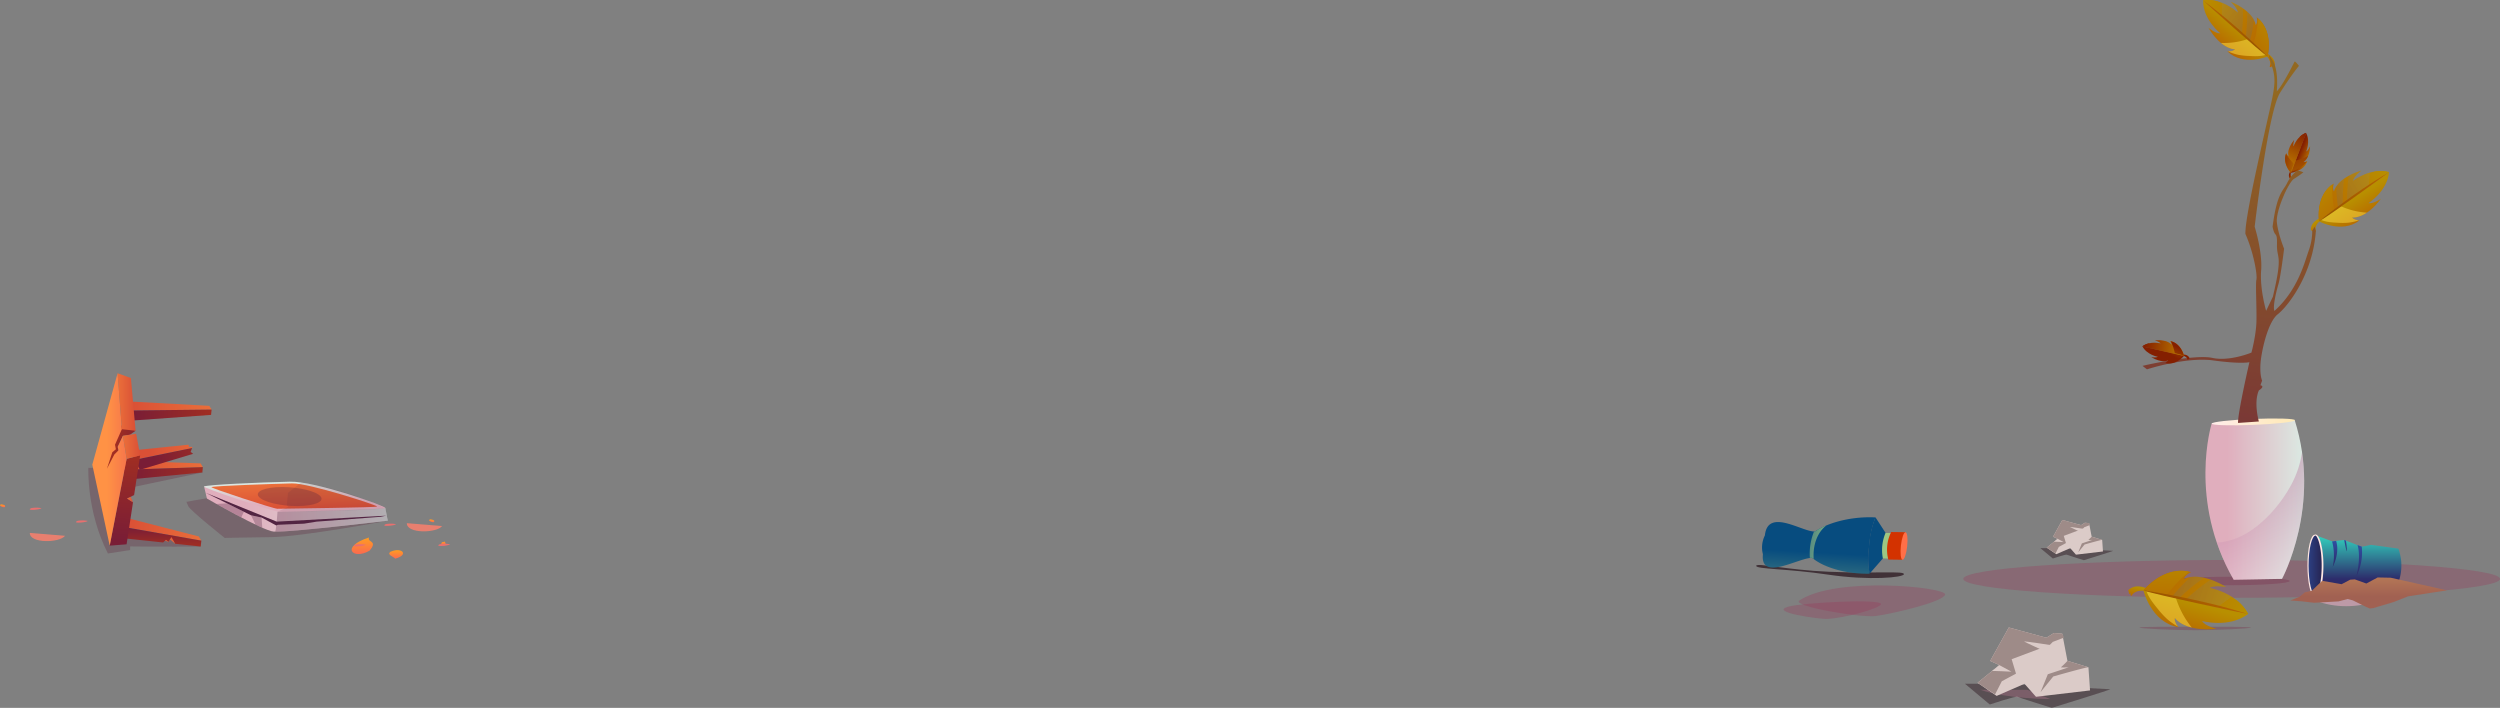 <svg xmlns="http://www.w3.org/2000/svg" xmlns:xlink="http://www.w3.org/1999/xlink" viewBox="0 0 1601.84 453.56"><rect x="0" y="0" width="1601.84" height="453.56" fill="#808080" stroke="none"/><defs><style>.cls-1,.cls-10,.cls-11,.cls-16,.cls-2,.cls-9{isolation:isolate;}.cls-2{fill:#60253d;}.cls-101,.cls-102,.cls-11,.cls-12,.cls-13,.cls-14,.cls-18,.cls-19,.cls-2,.cls-20,.cls-21,.cls-22,.cls-23,.cls-24,.cls-25,.cls-26,.cls-27,.cls-28,.cls-29,.cls-3,.cls-30,.cls-31,.cls-32,.cls-33,.cls-34,.cls-35,.cls-36,.cls-37,.cls-38,.cls-39,.cls-4,.cls-40,.cls-41,.cls-42,.cls-43,.cls-45,.cls-46,.cls-47,.cls-48,.cls-49,.cls-5,.cls-50,.cls-51,.cls-52,.cls-53,.cls-55,.cls-56,.cls-57,.cls-58,.cls-59,.cls-6,.cls-60,.cls-61,.cls-62,.cls-63,.cls-66,.cls-67,.cls-68,.cls-69,.cls-7,.cls-70,.cls-71,.cls-72,.cls-73,.cls-74,.cls-75,.cls-76,.cls-77,.cls-79,.cls-8,.cls-80,.cls-81,.cls-82,.cls-83,.cls-84,.cls-85,.cls-86,.cls-87,.cls-88,.cls-89,.cls-90,.cls-91,.cls-92,.cls-93,.cls-94,.cls-95{fill-rule:evenodd;}.cls-10,.cls-11,.cls-16,.cls-2,.cls-9{opacity:0.3;}.cls-3{fill:url(#Áåçûìÿííûé_ãðàäèåíò_290);}.cls-4,.cls-7,.cls-8{fill:#522442;}.cls-20,.cls-23,.cls-29,.cls-32,.cls-38,.cls-4,.cls-41,.cls-47,.cls-50,.cls-54,.cls-57,.cls-60{opacity:0.3;}.cls-20,.cls-23,.cls-29,.cls-32,.cls-38,.cls-4,.cls-41,.cls-47,.cls-50,.cls-54,.cls-57,.cls-60,.cls-7,.cls-8{mix-blend-mode:multiply;}.cls-5{fill:url(#Áåçûìÿííûé_ãðàäèåíò_290-2);}.cls-6{fill:url(#Áåçûìÿííûé_ãðàäèåíò_2);}.cls-8{opacity:0.12;}.cls-11,.cls-9{fill:#993459;}.cls-10{fill:#7a2246;}.cls-12{fill:#bd9aa7;}.cls-13{fill:#3147a1;}.cls-14{fill:#ffcf9d;}.cls-15{fill:url(#linear-gradient);}.cls-16{fill:url(#linear-gradient-2);}.cls-17{fill:url(#linear-gradient-3);}.cls-18{fill:url(#linear-gradient-4);}.cls-19{fill:url(#linear-gradient-5);}.cls-20{fill:url(#linear-gradient-6);}.cls-21{fill:url(#linear-gradient-7);}.cls-22{fill:url(#linear-gradient-8);}.cls-23{fill:url(#linear-gradient-9);}.cls-24{fill:url(#linear-gradient-10);}.cls-25{fill:#ffe148;}.cls-25,.cls-34,.cls-52{opacity:0.5;mix-blend-mode:soft-light;}.cls-26{fill:url(#linear-gradient-11);}.cls-27{fill:url(#linear-gradient-12);}.cls-28{fill:url(#linear-gradient-13);}.cls-29{fill:url(#linear-gradient-14);}.cls-30{fill:url(#linear-gradient-15);}.cls-31{fill:url(#linear-gradient-16);}.cls-32{fill:url(#linear-gradient-17);}.cls-33{fill:url(#linear-gradient-18);}.cls-34{fill:url(#linear-gradient-19);}.cls-35{fill:url(#linear-gradient-20);}.cls-36{fill:url(#linear-gradient-21);}.cls-37{fill:url(#linear-gradient-22);}.cls-38{fill:url(#linear-gradient-23);}.cls-39{fill:url(#linear-gradient-24);}.cls-40{fill:url(#linear-gradient-25);}.cls-41{fill:url(#linear-gradient-26);}.cls-42{fill:url(#linear-gradient-27);}.cls-43{fill:url(#linear-gradient-28);}.cls-44{fill:url(#linear-gradient-29);}.cls-45{fill:url(#linear-gradient-30);}.cls-46{fill:url(#linear-gradient-31);}.cls-47{fill:url(#linear-gradient-32);}.cls-48{fill:url(#linear-gradient-33);}.cls-49{fill:url(#linear-gradient-34);}.cls-50{fill:url(#linear-gradient-35);}.cls-51{fill:url(#linear-gradient-36);}.cls-52{fill:url(#linear-gradient-37);}.cls-53{fill:url(#linear-gradient-38);}.cls-54{fill:#772442;}.cls-55{fill:url(#linear-gradient-39);}.cls-56{fill:url(#linear-gradient-40);}.cls-57{fill:url(#linear-gradient-41);}.cls-58{fill:url(#linear-gradient-42);}.cls-59{fill:url(#linear-gradient-43);}.cls-60{fill:url(#linear-gradient-44);}.cls-61{fill:url(#linear-gradient-45);}.cls-62{fill:url(#linear-gradient-46);}.cls-63{fill:url(#linear-gradient-47);}.cls-64,.cls-66{fill:#ffe8e3;}.cls-65{fill:url(#linear-gradient-48);}.cls-67,.cls-68,.cls-69{mix-blend-mode:screen;}.cls-67{fill:url(#linear-gradient-49);}.cls-68{fill:url(#linear-gradient-50);}.cls-69{fill:url(#linear-gradient-51);}.cls-70{fill:url(#linear-gradient-52);}.cls-71,.cls-74{fill:#261019;}.cls-71{opacity:0.43;}.cls-72{fill:#dbcbc8;}.cls-73{fill:#9e8b88;}.cls-74{opacity:0.7;}.cls-75{fill:url(#linear-gradient-53);}.cls-76{fill:url(#linear-gradient-54);}.cls-77{fill:#d33200;}.cls-78{fill:#ff6f48;}.cls-79{fill:url(#linear-gradient-55);}.cls-80{fill:url(#linear-gradient-56);}.cls-81{fill:url(#Áåçûìÿííûé_ãðàäèåíò_634);}.cls-82{fill:url(#Áåçûìÿííûé_ãðàäèåíò_111);}.cls-83{fill:url(#Áåçûìÿííûé_ãðàäèåíò_634-2);}.cls-84{fill:url(#Áåçûìÿííûé_ãðàäèåíò_111-2);}.cls-85{fill:url(#Áåçûìÿííûé_ãðàäèåíò_634-3);}.cls-86{fill:url(#Áåçûìÿííûé_ãðàäèåíò_111-3);}.cls-87{fill:url(#Áåçûìÿííûé_ãðàäèåíò_634-4);}.cls-88{fill:url(#Áåçûìÿííûé_ãðàäèåíò_111-4);}.cls-89{fill:url(#Áåçûìÿííûé_ãðàäèåíò_111-5);}.cls-90{fill:url(#Áåçûìÿííûé_ãðàäèåíò_634-5);}.cls-91{fill:url(#Áåçûìÿííûé_ãðàäèåíò_634-6);}.cls-92{fill:url(#Áåçûìÿííûé_ãðàäèåíò_111-6);}.cls-93{fill:url(#Áåçûìÿííûé_ãðàäèåíò_126);}.cls-94{fill:url(#Áåçûìÿííûé_ãðàäèåíò_111-7);}.cls-95{fill:url(#Áåçûìÿííûé_ãðàäèåíò_111-8);}.cls-96{fill:url(#Áåçûìÿííûé_ãðàäèåíò_102);}.cls-97{fill:url(#Áåçûìÿííûé_ãðàäèåíò_102-2);}.cls-98{fill:url(#Áåçûìÿííûé_ãðàäèåíò_102-3);}.cls-99{fill:url(#Áåçûìÿííûé_ãðàäèåíò_102-4);}.cls-100{fill:url(#Áåçûìÿííûé_ãðàäèåíò_102-5);}.cls-101{fill:#e87f6f;}.cls-102{fill:#e8706f;}</style><linearGradient id="Áåçûìÿííûé_ãðàäèåíò_290" x1="130.75" y1="326.18" x2="248.48" y2="326.18" gradientUnits="userSpaceOnUse"><stop offset="0.22" stop-color="#e0aebd"/><stop offset="1" stop-color="#dbeae3"/></linearGradient><linearGradient id="Áåçûìÿííûé_ãðàäèåíò_290-2" x1="141.86" y1="246.32" x2="141.86" y2="227.18" gradientTransform="translate(41.11 84.95) rotate(-1.42)" xlink:href="#Áåçûìÿííûé_ãðàäèåíò_290"/><linearGradient id="Áåçûìÿííûé_ãðàäèåíò_2" x1="141.65" y1="244.73" x2="141.65" y2="228.31" gradientTransform="translate(41.11 84.95) rotate(-1.42)" gradientUnits="userSpaceOnUse"><stop offset="0" stop-color="#da5036"/><stop offset="1" stop-color="#ea6f3a"/></linearGradient><linearGradient id="linear-gradient" x1="1413.1" y1="320.32" x2="1476.37" y2="320.32" gradientUnits="userSpaceOnUse"><stop offset="0.22" stop-color="#e0aebd"/><stop offset="1" stop-color="#dbeae3"/></linearGradient><linearGradient id="linear-gradient-2" x1="1440.26" y1="297.7" x2="1471.35" y2="385.85" gradientUnits="userSpaceOnUse"><stop offset="0" stop-color="#a23776"/><stop offset="1" stop-color="#fff"/></linearGradient><linearGradient id="linear-gradient-3" x1="1416.34" y1="267.93" x2="1470.16" y2="267.93" gradientTransform="matrix(0.99, 0, -0.04, 1, 22.04, 2.42)" gradientUnits="userSpaceOnUse"><stop offset="0" stop-color="#ffedee"/><stop offset="1" stop-color="#ffeab8"/></linearGradient><linearGradient id="linear-gradient-4" x1="1415.48" y1="-289.22" x2="1415.26" y2="-295.27" gradientTransform="translate(407.53 1108.17) rotate(-30.12)" gradientUnits="userSpaceOnUse"><stop offset="0" stop-color="#b86600"/><stop offset="1" stop-color="#b88f00"/></linearGradient><linearGradient id="linear-gradient-5" x1="1417.75" y1="-302.79" x2="1472.31" y2="-302.79" xlink:href="#linear-gradient-4"/><linearGradient id="linear-gradient-6" x1="1417.75" y1="-303.42" x2="1472.31" y2="-303.42" gradientTransform="translate(407.53 1108.17) rotate(-30.12)" gradientUnits="userSpaceOnUse"><stop offset="0" stop-color="#685e5e"/><stop offset="1" stop-color="#b59945"/></linearGradient><linearGradient id="linear-gradient-7" x1="1417.75" y1="-301.37" x2="1472.31" y2="-301.37" xlink:href="#linear-gradient-4"/><linearGradient id="linear-gradient-8" x1="1432.28" y1="-284.48" x2="1423.29" y2="-317.63" xlink:href="#linear-gradient-4"/><linearGradient id="linear-gradient-9" x1="1417.75" y1="-303.07" x2="1472.31" y2="-303.07" xlink:href="#linear-gradient-6"/><linearGradient id="linear-gradient-10" x1="1445.62" y1="-279.22" x2="1444.99" y2="-295.99" xlink:href="#linear-gradient-4"/><linearGradient id="linear-gradient-11" x1="1417.67" y1="-297" x2="1472.24" y2="-297" gradientTransform="translate(407.53 1108.17) rotate(-30.12)" gradientUnits="userSpaceOnUse"><stop offset="0" stop-color="#965300"/><stop offset="1" stop-color="#b86500"/></linearGradient><linearGradient id="linear-gradient-12" x1="1470.67" y1="-349.76" x2="1470.56" y2="-352.78" gradientTransform="translate(1142.87 1588.85) rotate(-64.13)" gradientUnits="userSpaceOnUse"><stop offset="0" stop-color="#c28200"/><stop offset="1" stop-color="#841f00"/></linearGradient><linearGradient id="linear-gradient-13" x1="1471.8" y1="-356.54" x2="1499.08" y2="-356.54" xlink:href="#linear-gradient-12"/><linearGradient id="linear-gradient-14" x1="1471.8" y1="-356.86" x2="1499.08" y2="-356.86" xlink:href="#linear-gradient-12"/><linearGradient id="linear-gradient-15" x1="1471.8" y1="-355.83" x2="1499.08" y2="-355.83" xlink:href="#linear-gradient-12"/><linearGradient id="linear-gradient-16" x1="1479.07" y1="-347.39" x2="1474.57" y2="-363.96" xlink:href="#linear-gradient-12"/><linearGradient id="linear-gradient-17" x1="1471.8" y1="-356.68" x2="1499.08" y2="-356.68" xlink:href="#linear-gradient-12"/><linearGradient id="linear-gradient-18" x1="1485.74" y1="-344.76" x2="1485.42" y2="-353.14" xlink:href="#linear-gradient-12"/><linearGradient id="linear-gradient-19" x1="1468.06" y1="104.93" x2="1478.95" y2="104.93" gradientTransform="matrix(1, 0, 0, 1, 0, 0)" xlink:href="#linear-gradient-12"/><linearGradient id="linear-gradient-20" x1="1471.76" y1="-353.65" x2="1499.05" y2="-353.65" xlink:href="#linear-gradient-12"/><linearGradient id="linear-gradient-21" x1="1601.17" y1="-305.5" x2="1600.94" y2="-311.55" gradientTransform="matrix(-0.81, -0.59, -0.59, 0.81, 2567.15, 1230.32)" xlink:href="#linear-gradient-4"/><linearGradient id="linear-gradient-22" x1="1603.43" y1="-319.07" x2="1657.99" y2="-319.07" gradientTransform="matrix(-0.81, -0.59, -0.59, 0.81, 2567.15, 1230.32)" xlink:href="#linear-gradient-4"/><linearGradient id="linear-gradient-23" x1="1603.43" y1="-319.7" x2="1657.99" y2="-319.7" gradientTransform="matrix(-0.81, -0.59, -0.59, 0.81, 2567.15, 1230.32)" xlink:href="#linear-gradient-6"/><linearGradient id="linear-gradient-24" x1="1603.43" y1="-317.65" x2="1657.99" y2="-317.65" gradientTransform="matrix(-0.81, -0.59, -0.59, 0.81, 2567.15, 1230.32)" xlink:href="#linear-gradient-4"/><linearGradient id="linear-gradient-25" x1="1617.96" y1="-300.76" x2="1608.97" y2="-333.91" gradientTransform="matrix(-0.81, -0.59, -0.59, 0.81, 2567.15, 1230.32)" xlink:href="#linear-gradient-4"/><linearGradient id="linear-gradient-26" x1="1603.43" y1="-319.35" x2="1657.99" y2="-319.35" gradientTransform="matrix(-0.81, -0.59, -0.59, 0.81, 2567.15, 1230.32)" xlink:href="#linear-gradient-6"/><linearGradient id="linear-gradient-27" x1="1631.3" y1="-295.5" x2="1630.68" y2="-312.27" gradientTransform="matrix(-0.81, -0.59, -0.59, 0.81, 2567.15, 1230.32)" xlink:href="#linear-gradient-4"/><linearGradient id="linear-gradient-28" x1="1603.36" y1="-313.28" x2="1657.92" y2="-313.28" gradientTransform="matrix(-0.81, -0.59, -0.59, 0.81, 2567.15, 1230.32)" xlink:href="#linear-gradient-11"/><linearGradient id="linear-gradient-29" x1="1417.62" y1="280.2" x2="1445.4" y2="52.34" gradientUnits="userSpaceOnUse"><stop offset="0.01" stop-color="#793636"/><stop offset="0.98" stop-color="#926821"/></linearGradient><linearGradient id="linear-gradient-30" x1="1469.78" y1="-263.13" x2="1469.67" y2="-266.15" gradientTransform="matrix(-0.99, -0.13, -0.13, 0.99, 2821.09, 689.59)" xlink:href="#linear-gradient-12"/><linearGradient id="linear-gradient-31" x1="1470.91" y1="-269.91" x2="1498.19" y2="-269.91" gradientTransform="matrix(-0.99, -0.13, -0.13, 0.99, 2821.09, 689.59)" xlink:href="#linear-gradient-12"/><linearGradient id="linear-gradient-32" x1="1470.91" y1="-270.23" x2="1498.19" y2="-270.23" gradientTransform="matrix(-0.99, -0.13, -0.13, 0.99, 2821.09, 689.59)" xlink:href="#linear-gradient-12"/><linearGradient id="linear-gradient-33" x1="1470.91" y1="-269.21" x2="1498.19" y2="-269.21" gradientTransform="matrix(-0.99, -0.13, -0.13, 0.99, 2821.09, 689.59)" xlink:href="#linear-gradient-12"/><linearGradient id="linear-gradient-34" x1="1478.18" y1="-260.76" x2="1473.68" y2="-277.33" gradientTransform="matrix(-0.99, -0.13, -0.13, 0.99, 2821.09, 689.59)" xlink:href="#linear-gradient-12"/><linearGradient id="linear-gradient-35" x1="1470.91" y1="-270.06" x2="1498.19" y2="-270.06" gradientTransform="matrix(-0.99, -0.13, -0.13, 0.99, 2821.09, 689.59)" xlink:href="#linear-gradient-12"/><linearGradient id="linear-gradient-36" x1="1484.85" y1="-258.13" x2="1484.54" y2="-266.51" gradientTransform="matrix(-0.99, -0.13, -0.13, 0.99, 2821.09, 689.59)" xlink:href="#linear-gradient-12"/><linearGradient id="linear-gradient-37" x1="1545.62" y1="143.52" x2="1556.51" y2="143.52" gradientTransform="matrix(-0.55, 0.83, 0.83, 0.55, 2130.52, -1141.72)" xlink:href="#linear-gradient-12"/><linearGradient id="linear-gradient-38" x1="1470.88" y1="-267.02" x2="1498.16" y2="-267.02" gradientTransform="matrix(-0.99, -0.13, -0.13, 0.99, 2821.09, 689.59)" xlink:href="#linear-gradient-12"/><linearGradient id="linear-gradient-39" x1="1302.84" y1="-49.51" x2="1302.56" y2="-57.11" gradientTransform="translate(112.44 34.87) rotate(17.7)" xlink:href="#linear-gradient-4"/><linearGradient id="linear-gradient-40" x1="1305.68" y1="-66.56" x2="1374.21" y2="-66.56" gradientTransform="translate(112.44 34.87) rotate(17.7)" xlink:href="#linear-gradient-4"/><linearGradient id="linear-gradient-41" x1="1305.68" y1="-67.35" x2="1374.21" y2="-67.35" gradientTransform="translate(112.44 34.87) rotate(17.7)" xlink:href="#linear-gradient-6"/><linearGradient id="linear-gradient-42" x1="1305.68" y1="-64.78" x2="1374.21" y2="-64.78" gradientTransform="translate(112.44 34.87) rotate(17.7)" xlink:href="#linear-gradient-4"/><linearGradient id="linear-gradient-43" x1="1323.93" y1="-43.57" x2="1312.64" y2="-85.19" gradientTransform="translate(112.44 34.87) rotate(17.7)" xlink:href="#linear-gradient-4"/><linearGradient id="linear-gradient-44" x1="1305.68" y1="-66.91" x2="1374.21" y2="-66.91" gradientTransform="translate(112.44 34.87) rotate(17.7)" xlink:href="#linear-gradient-6"/><linearGradient id="linear-gradient-45" x1="1340.68" y1="-36.95" x2="1339.9" y2="-58.01" gradientTransform="translate(112.44 34.87) rotate(17.7)" xlink:href="#linear-gradient-4"/><linearGradient id="linear-gradient-46" x1="1305.59" y1="-59.28" x2="1374.12" y2="-59.28" gradientTransform="translate(112.44 34.87) rotate(17.7)" xlink:href="#linear-gradient-11"/><linearGradient id="linear-gradient-47" x1="-548.08" y1="-9835.14" x2="-574.39" y2="-9835.14" gradientTransform="translate(11346.49 -203.37) rotate(-90)" gradientUnits="userSpaceOnUse"><stop offset="0" stop-color="#32c8b9"/><stop offset="1" stop-color="#2d2c6b"/></linearGradient><linearGradient id="linear-gradient-48" x1="1469.12" y1="362.39" x2="1488.35" y2="362.39" gradientUnits="userSpaceOnUse"><stop offset="0" stop-color="#325eb9"/><stop offset="1" stop-color="#26224f"/></linearGradient><linearGradient id="linear-gradient-49" x1="1512.95" y1="341.38" x2="1510.66" y2="367.68" gradientUnits="userSpaceOnUse"><stop offset="0" stop-color="#325eb9"/><stop offset="1" stop-color="#2d2c6b"/></linearGradient><linearGradient id="linear-gradient-50" x1="1496.8" y1="339.7" x2="1494.85" y2="362" xlink:href="#linear-gradient-49"/><linearGradient id="linear-gradient-51" x1="1503.32" y1="343.15" x2="1502.49" y2="352.69" xlink:href="#linear-gradient-49"/><linearGradient id="linear-gradient-52" x1="1517.64" y1="403.43" x2="1517.64" y2="323.75" gradientUnits="userSpaceOnUse"><stop offset="0.27" stop-color="#a16152"/><stop offset="1" stop-color="#ffca63"/></linearGradient><linearGradient id="linear-gradient-53" x1="3234.65" y1="-9221.67" x2="3234.65" y2="-9277.29" gradientTransform="matrix(1, 0.06, 0.06, -1, -1537.46, -9063.03)" gradientUnits="userSpaceOnUse"><stop offset="0" stop-color="#074c7f"/><stop offset="1" stop-color="#9dc682"/></linearGradient><linearGradient id="linear-gradient-54" x1="3276.68" y1="-9252.67" x2="3276.68" y2="-9222.28" xlink:href="#linear-gradient-53"/><linearGradient id="linear-gradient-55" x1="3277.43" y1="-9241.1" x2="3257.04" y2="-9241.1" xlink:href="#linear-gradient-53"/><linearGradient id="linear-gradient-56" x1="3228.9" y1="-9240.35" x2="3265.06" y2="-9243.44" xlink:href="#linear-gradient-53"/><linearGradient id="Áåçûìÿííûé_ãðàäèåíò_634" x1="73.66" y1="286.93" x2="96.51" y2="286.93" gradientUnits="userSpaceOnUse"><stop offset="0.02" stop-color="#a12e22"/><stop offset="0.99" stop-color="#791d36"/></linearGradient><linearGradient id="Áåçûìÿííûé_ãðàäèåíò_111" x1="464.74" y1="-0.01" x2="464.74" y2="-53.49" gradientTransform="matrix(-0.1, 0.99, 0.99, 0.1, 183.74, -197.91)" gradientUnits="userSpaceOnUse"><stop offset="0" stop-color="#ea6f3a"/><stop offset="1" stop-color="#da5036"/></linearGradient><linearGradient id="Áåçûìÿííûé_ãðàäèåíò_634-2" x1="468.98" y1="-0.01" x2="468.98" y2="-51.86" gradientTransform="matrix(-0.1, 0.99, 0.99, 0.1, 183.74, -197.91)" xlink:href="#Áåçûìÿííûé_ãðàäèåíò_634"/><linearGradient id="Áåçûìÿííûé_ãðàäèåíò_111-2" x1="502.45" y1="-1.74" x2="502.45" y2="-53.49" xlink:href="#Áåçûìÿííûé_ãðàäèåíò_111"/><linearGradient id="Áåçûìÿííûé_ãðàäèåíò_634-3" x1="506.7" y1="-1.74" x2="506.7" y2="-51.85" gradientTransform="matrix(-0.1, 0.99, 0.99, 0.1, 183.74, -197.91)" xlink:href="#Áåçûìÿííûé_ãðàäèåíò_634"/><linearGradient id="Áåçûìÿííûé_ãðàäèåíò_111-3" x1="2059.66" y1="-1215.76" x2="2059.66" y2="-1255.38" gradientTransform="matrix(0.18, 0.98, 0.98, -0.18, 954.56, -1957.73)" xlink:href="#Áåçûìÿííûé_ãðàäèåíò_111"/><linearGradient id="Áåçûìÿííûé_ãðàäèåíò_634-4" x1="2065.81" y1="-1215.99" x2="2065.81" y2="-1253.56" gradientTransform="matrix(0.18, 0.98, 0.98, -0.18, 954.56, -1957.73)" xlink:href="#Áåçûìÿííûé_ãðàäèåíò_634"/><linearGradient id="Áåçûìÿííûé_ãðàäèåíò_111-4" x1="108.92" y1="348.42" x2="108.92" y2="342.25" gradientTransform="matrix(1, 0, 0, 1, 0, 0)" xlink:href="#Áåçûìÿííûé_ãðàäèåíò_111"/><linearGradient id="Áåçûìÿííûé_ãðàäèåíò_111-5" x1="542.21" y1="2.17" x2="542.21" y2="-48.05" xlink:href="#Áåçûìÿííûé_ãðàäèåíò_111"/><linearGradient id="Áåçûìÿííûé_ãðàäèåíò_634-5" x1="104.74" y1="350.17" x2="104.74" y2="337.99" xlink:href="#Áåçûìÿííûé_ãðàäèåíò_634"/><linearGradient id="Áåçûìÿííûé_ãðàäèåíò_634-6" x1="496.75" y1="-49.18" x2="556.35" y2="-49.18" gradientTransform="matrix(-0.1, 0.99, 0.99, 0.1, 183.74, -197.91)" xlink:href="#Áåçûìÿííûé_ãðàäèåíò_634"/><linearGradient id="Áåçûìÿííûé_ãðàäèåíò_111-6" x1="81.4" y1="320.06" x2="85.22" y2="320.06" gradientTransform="matrix(1, 0, 0, 1, 0, 0)" xlink:href="#Áåçûìÿííûé_ãðàäèåíò_111"/><linearGradient id="Áåçûìÿííûé_ãðàäèåíò_126" x1="68.42" y1="294.39" x2="90.42" y2="294.39" gradientUnits="userSpaceOnUse"><stop offset="0.01" stop-color="#ff9245"/><stop offset="1" stop-color="#ef614f"/></linearGradient><linearGradient id="Áåçûìÿííûé_ãðàäèåíò_111-7" x1="75.34" y1="257.58" x2="86.87" y2="257.58" gradientTransform="matrix(1, 0, 0, 1, 0, 0)" xlink:href="#Áåçûìÿííûé_ãðàäèåíò_111"/><linearGradient id="Áåçûìÿííûé_ãðàäèåíò_111-8" x1="78.77" y1="285.97" x2="89.81" y2="285.97" gradientTransform="matrix(1, 0, 0, 1, 0, 0)" xlink:href="#Áåçûìÿííûé_ãðàäèåíò_111"/><linearGradient id="Áåçûìÿííûé_ãðàäèåíò_102" x1="232.14" y1="355" x2="232.14" y2="344.37" gradientUnits="userSpaceOnUse"><stop offset="0.01" stop-color="#fb6b4f"/><stop offset="0.98" stop-color="#ff9c21"/></linearGradient><linearGradient id="Áåçûìÿííûé_ãðàäèåíò_102-2" x1="253.82" y1="357.96" x2="253.82" y2="352.49" xlink:href="#Áåçûìÿííûé_ãðàäèåíò_102"/><linearGradient id="Áåçûìÿííûé_ãðàäèåíò_102-3" x1="276.61" y1="334.61" x2="276.61" y2="332.71" xlink:href="#Áåçûìÿííûé_ãðàäèåíò_102"/><linearGradient id="Áåçûìÿííûé_ãðàäèåíò_102-4" x1="1.66" y1="325.01" x2="1.66" y2="323.11" xlink:href="#Áåçûìÿííûé_ãðàäèåíò_102"/><linearGradient id="Áåçûìÿííûé_ãðàäèåíò_102-5" x1="284.13" y1="349.56" x2="284.13" y2="346.95" xlink:href="#Áåçûìÿííûé_ãðàäèåíò_102"/></defs><g class="cls-1"><g id="Layer_2" data-name="Layer 2"><g id="Garbage"><path class="cls-2" d="M248.48,333.63s-54.81,10.28-74.74,10.53-29.75.51-29.75.51-22.13-17.57-23.34-20.34l-1.22-2.77s32.69-6.17,37.67-5.56S248.48,333.63,248.48,333.63Z"/><path class="cls-3" d="M248.48,333.63s-57.06,6.82-70.59,7h-.1c-1,0-1.84,0-2.35,0-7.05-.47-42.85-21.2-42.85-21.2-.49-2-1.84-7.74-1.84-7.74l73.15,12.37,43,1.44C247.38,328.43,248.48,333.63,248.48,333.63Z"/><path class="cls-4" d="M248.48,333.63s-57.06,6.82-70.59,7h-1.51c.81-3,1.44-12.81,1.44-12.81l26.08-3.79,43,1.44C247.38,328.43,248.48,333.63,248.48,333.63Z"/><path class="cls-5" d="M130.75,311.69c-1.68.72,44.92,16.29,48.24,16.22,14-.32,66.9-1.43,67.87-2.4s-44.32-17.3-61.21-16.88C164.71,309.15,133.49,310.52,130.75,311.69Z"/><path class="cls-6" d="M135.51,312.11c-1.06.48,40.07,13.93,42.19,13.88,8.9-.2,63.32-.78,63.94-1.44s-43.8-15.09-54.54-14.82C173.79,310.06,137.25,311.31,135.51,312.11Z"/><polygon class="cls-7" points="131.85 315.77 177.3 334.23 247.5 330.41 243.84 331.14 202.92 334.23 194.8 335.53 177.96 336.26 177.03 336.7 167.62 331.61 160.84 330.18 131.85 315.77 131.85 315.77"/><path class="cls-4" d="M165.79,318.25c2.74,3.38,13.88,6.06,24.84,6s17.49-2.85,14.78-6.19-13.72-6-24.64-6S163.05,314.87,165.79,318.25Z"/><polygon class="cls-4" points="160.84 330.18 163.76 336.17 168.04 338.14 167.62 331.61 160.84 330.18"/><polygon class="cls-4" points="156.27 327.91 154.59 331.55 138.65 322.88 145.43 322.52 156.27 327.91"/><path class="cls-8" d="M177.82,327.85s66.94-.65,69-2.34A201.74,201.74,0,0,0,193,309.18l-8.48,6.59-.79,8.17,1.05.79Z"/><path class="cls-2" d="M69.15,354.63c-13.8-26.93-12.53-54.84-12.53-54.84h70.3l3.06,2.88L84.6,312.23l-3.2,30.89,43.8,4.61,3.41,2.44s-27.3.23-45.21-.07v2.33Z"/><g id="Layer_2-2" data-name="Layer 2"><g id="Leave_Pot_Behnid_the_charachters_rock" data-name="Leave Pot Behnid the charachters rock"><ellipse class="cls-9" cx="1429.9" cy="370.91" rx="171.94" ry="12.12"/><ellipse class="cls-10" cx="1428.42" cy="372.27" rx="38.68" ry="2.73"/><path class="cls-11" d="M1152.89,384.81c-5.19,3.51,39.13,11.24,49.25,9.86s43.26-9,44.18-13.74S1176.37,369,1152.89,384.81Z"/><path class="cls-11" d="M1289.71,420.25c1.06-3.75,13.35,2.31,13.35,2.31S1288.34,425.22,1289.71,420.25Z"/><path class="cls-11" d="M1170.09,396.58c12-.4,35.09-6.94,35.13-9.53,0-3.59-50.36-.92-59.51,1.68C1133,392.38,1166.43,396.7,1170.09,396.58Z"/><path class="cls-12" d="M1483.58,384.75s28.39-3.33,40.13,0C1511.13,389.52,1495.76,389.74,1483.58,384.75Z"/><path class="cls-12" d="M1268.9,442H1299l14.75,5.92S1286.07,447.92,1268.9,442Z"/><path class="cls-13" d="M1208.83,347c-4.12-1.29-2.28,8.13-1.15,8.77C1208.64,355.93,1210.08,350.43,1208.83,347Z"/><path class="cls-14" d="M1512.17,375.17s3.86-1.72,5.71-.79C1517.88,374.38,1514.89,374.92,1512.17,375.17Z"/><path class="cls-15" d="M1417.06,271.51s-15.25,49.08,14.14,99.95l30.94-.56s25.59-47,8.14-101.72Z"/><path class="cls-16" d="M1475,289.91a63.85,63.85,0,0,1-6.5,19.91A89.11,89.11,0,0,1,1454,329.93c-5.65,5.9-12.26,11.18-19.8,14.43a41.29,41.29,0,0,1-13.25,3.26l-.54,0a133.91,133.91,0,0,0,10.83,23.8l30.94-.56S1481.53,335.23,1475,289.91Z"/><ellipse class="cls-17" cx="1443.75" cy="270.43" rx="26.71" ry="1.91" transform="translate(-9.82 59.08) rotate(-2.34)"/><path class="cls-18" d="M1487.49,139.43s-7,2-6.88,8l1.78,1,.28-.76.55.8.66-.38s-1.85-3.63,4.11-7.81Z"/><path class="cls-19" d="M1485.91,141.76s-2.62-16.63,9.43-24.22c-1.12,3.7.14,5,.14,5s1.58-8.35,17.48-13.19c0,0-5,3.68-5.28,6.51,0,0,11.27-8.71,23.06-5.6Z"/><path class="cls-20" d="M1518.45,110.65a35.13,35.13,0,0,0-10.77,5.25c.31-2.83,5.28-6.51,5.28-6.51a42.15,42.15,0,0,0-8,3.3,62.58,62.58,0,0,0-.8,6.81c-.21,3-.31,6.13-.32,9.19v.51l13.73-9.63C1518,116.62,1518.24,113.64,1518.45,110.65Z"/><path class="cls-21" d="M1520.52,117.47l10.22-7.17a22.09,22.09,0,0,0-9.54-.28C1521,112.51,1520.82,115,1520.52,117.47Z"/><path class="cls-22" d="M1494.37,118.19c-10.93,7.86-8.46,23.57-8.46,23.57l9.82-6.89A76.4,76.4,0,0,1,1494.37,118.19Z"/><path class="cls-23" d="M1498.15,133.17l3-2.1c0-.15,0-.29,0-.44a98.75,98.75,0,0,1,.77-15.85l0-.23a19.68,19.68,0,0,0-4.87,4.8A73.43,73.43,0,0,0,1498.15,133.17Z"/><path class="cls-24" d="M1485.85,141.8s14.73,8.12,26-.61c-3.86-.21-4.69-1.86-4.69-1.86s8.39,1.37,18.36-11.93c0,0-5.16,3.42-7.92,2.75,0,0,12-7.63,13.12-19.78Z"/><path class="cls-25" d="M1499.74,132.06l-12.59,8.82c3.23,1.42,7.14,1.66,10.51,1.83a46.56,46.56,0,0,0,7.28-.05,33.15,33.15,0,0,0,6.52-1.5c-3.54-.29-4.32-1.83-4.32-1.83s3.84.62,9.42-3.1A46.12,46.12,0,0,1,1499.74,132.06Z"/><path class="cls-26" d="M1485.85,141.8s22.66-18.67,44.85-31.43C1530.7,110.37,1490,140.05,1485.85,141.8Z"/><path class="cls-27" d="M1467.8,109.31s-2.34,2.75-.62,5.24l1-.08-.1-.39.45.18.17-.35s-1.78-1-.48-4.38Z"/><path class="cls-28" d="M1467.79,110.72s-5.73-6.16-2.86-12.68c.56,1.85,1.46,2,1.46,2s-1.68-3.9,3.56-10.35c0,0-1,2.91-.37,4.17,0,0,2.24-6.76,8-8.77Z"/><path class="cls-29" d="M1472.58,88.72a17.45,17.45,0,0,0-3,5.19c-.66-1.26.37-4.17.37-4.17a21.3,21.3,0,0,0-2.41,3.61,33.73,33.73,0,0,0,1.57,3.05c.77,1.32,1.59,2.63,2.44,3.9l.15.21,3-7.83C1474,91.33,1473.33,90,1472.58,88.72Z"/><path class="cls-30" d="M1475.35,91l2.22-5.83a11.21,11.21,0,0,0-4,2.55C1474.17,88.77,1474.77,89.86,1475.35,91Z"/><path class="cls-31" d="M1464.71,98.58c-2.34,6.32,3.08,12.14,3.08,12.14l2.14-5.6A38.34,38.34,0,0,1,1464.71,98.58Z"/><path class="cls-32" d="M1470.46,103.74l.66-1.71-.14-.18a49.74,49.74,0,0,1-4.11-6.78.54.54,0,0,1,0-.11,9.86,9.86,0,0,0-.68,3.36A37.64,37.64,0,0,0,1470.46,103.74Z"/><path class="cls-33" d="M1467.77,110.75s8.39-.75,10.6-7.52c-1.65,1-2.46.55-2.46.55s3.86-1.79,4.27-10.09c0,0-1.18,2.86-2.51,3.36,0,0,2.85-6.53-.09-11.87Z"/><path class="cls-34" d="M1470.81,102.83l-2.75,7.18a15.26,15.26,0,0,0,4.86-2.18,22.23,22.23,0,0,0,3-2.06,16,16,0,0,0,2.28-2.45c-1.54.87-2.3.46-2.3.46s1.77-.82,3-3.92A23.4,23.4,0,0,1,1470.81,102.83Z"/><path class="cls-35" d="M1467.77,110.75a193.31,193.31,0,0,1,9.81-25.57S1469,108.87,1467.77,110.75Z"/><path class="cls-36" d="M1451.54,33.65s6.72,2.66,6,8.66l-1.88.82-.2-.79-.63.75-.61-.45s2.21-3.42-3.3-8.19Z"/><path class="cls-37" d="M1452.88,36.12s4.31-16.26-6.9-25.06c.74,3.8-.65,5-.65,5s-.72-8.47-16-14.92c0,0,4.57,4.18,4.59,7,0,0-10.32-9.82-22.37-7.93Z"/><path class="cls-38" d="M1423.7,1.85a35.23,35.23,0,0,1,10.18,6.32c0-2.84-4.59-7-4.59-7A42.49,42.49,0,0,1,1437,5.26a65.28,65.28,0,0,1,.1,6.85c-.1,3.06-.32,6.14-.63,9.19,0,.16,0,.33-.05.5l-12.67-11C1423.58,7.83,1423.6,4.84,1423.7,1.85Z"/><path class="cls-39" d="M1420.94,8.42,1411.51.24a22,22,0,0,1,9.53.7C1421,3.43,1420.9,5.93,1420.94,8.42Z"/><path class="cls-40" d="M1446.88,11.82c10.07,8.93,6,24.3,6,24.3l-9.06-7.85A75.89,75.89,0,0,0,1446.88,11.82Z"/><path class="cls-41" d="M1441.59,26.33l-2.77-2.4c0-.14,0-.29.07-.43a98.87,98.87,0,0,0,.87-15.85,1.77,1.77,0,0,1,0-.23,19.72,19.72,0,0,1,4.35,5.27A74,74,0,0,1,1441.59,26.33Z"/><path class="cls-42" d="M1452.94,36.17s-15.49,6.57-25.78-3.27c3.86.19,4.85-1.36,4.85-1.36s-8.48.49-17-13.76c0,0,4.79,3.93,7.6,3.55,0,0-11.18-8.82-11-21Z"/><path class="cls-25" d="M1440.12,25.06l11.62,10.07c-3.36,1.08-7.28.92-10.64.73a45,45,0,0,1-7.24-.79,33.77,33.77,0,0,1-6.33-2.16c3.55.07,4.48-1.37,4.48-1.37s-3.88.22-9-4.05A46.35,46.35,0,0,0,1440.12,25.06Z"/><path class="cls-43" d="M1452.94,36.17S1432.31,15.28,1411.55.31C1411.55.31,1449,34,1452.94,36.17Z"/><path class="cls-44" d="M1434,271l13.34-.94s-3.48-12.06,0-19.92c4.33-2.81,1-3.29,1-3.29l1.07-3s-1.43-2.8-1.07-10.23,4.54-27.22,11.17-32.31c6.63-5.27,22.31-25.53,24.34-53.17l-.68-2.87-1.62,2.46a37.76,37.76,0,0,1-2.25,12.79c-2.44,6.58-6.61,24.94-22,38.71-1.12-2.63,1-11.83,2.54-17.05s3.66-22.79,3.66-22.79-4-9.95-4.64-17.09,7.27-25.34,11-27.71a69.08,69.08,0,0,0,6-4.18s-3.57-1.53-4.14-1a24.11,24.11,0,0,0-6.39,8.08c-2.63,5.24-6.39,6.13-9.2,27.76,1.51,7.88,3,2.06,2.81,11.57s4,5.46-2.63,33.32l-4.31,9s-4.14-13.83-3.2-25.86-4.15-28-4.15-28,8.68-74.61,16.37-86c7.51-11.82,12-17.08,12-17.08s-2.46-3.24-2.8-2.69-7.31,14.9-11.37,19c1-15.22-2-19.19-5.26-23.6,2.28,10.28,5.52,11.78,2.52,27s-17.69,75.15-17.4,87.93c5.37,12.21,7.73,26.37,7.06,29.28s.27,18.38,0,27.24-3.19,19.56-3.19,19.56-14,5.83-25.06,3.39-43,4.58-44.71,5.12l2.82,2.22s24.24-7.89,41.72-5.82c18.79,2.63,23.93,1.22,23.93,1.22S1433.67,265.15,1434,271Z"/><path class="cls-45" d="M1398.25,227.15s3.59-.43,4.71,2.38l-.64.81-.27-.3-.1.47-.38,0s.17-2-3.39-2.82Z"/><path class="cls-46" d="M1399.43,227.92s-2-8.19-9-9.4c1.23,1.49.9,2.35.9,2.35s-2.32-3.56-10.59-2.77c0,0,3,.76,3.68,2,0,0-6.87-1.88-11.73,1.8Z"/><path class="cls-47" d="M1378.46,219.73a17.61,17.61,0,0,1,6,.38c-.68-1.25-3.68-2-3.68-2a20.85,20.85,0,0,1,4.34,0,31.23,31.23,0,0,1,1.67,3c.68,1.37,1.31,2.78,1.9,4.19l.09.24-8.18-1.84C1379.82,222.39,1379.12,221.07,1378.46,219.73Z"/><path class="cls-48" d="M1378.8,223.28l-6.09-1.37a11,11,0,0,1,4.36-1.95C1377.62,221.08,1378.19,222.19,1378.8,223.28Z"/><path class="cls-49" d="M1391,218.63c6.55,1.55,8.4,9.29,8.4,9.29l-5.85-1.32A38.74,38.74,0,0,0,1391,218.63Z"/><path class="cls-50" d="M1392.13,226.28l-1.78-.4-.08-.21a49,49,0,0,0-3.37-7.19.41.41,0,0,1-.05-.09,9.69,9.69,0,0,1,3.16,1.29A35.75,35.75,0,0,1,1392.13,226.28Z"/><path class="cls-51" d="M1399.46,227.92s-5.26,6.57-12.13,4.67c1.75-.83,1.82-1.75,1.82-1.75s-3.62,2.23-10.76-2c0,0,3,.59,4.18-.24,0,0-7-1.24-9.83-6.65Z"/><path class="cls-52" d="M1391.18,226.07l7.51,1.68a15.18,15.18,0,0,1-4.51,2.84,22,22,0,0,1-3.38,1.37,16.83,16.83,0,0,1-3.3.54c1.58-.8,1.65-1.66,1.65-1.66s-1.66,1-5,.36A23.07,23.07,0,0,0,1391.18,226.07Z"/><path class="cls-53" d="M1399.46,227.92a193.36,193.36,0,0,0-26.72-6S1397.22,227.9,1399.46,227.92Z"/><path class="cls-54" d="M1442.24,402.11c0,.62-21.89,1.69-35.65,1.69s-35.8-1.07-35.8-1.69,22-.54,35.8-.54S1442.24,401.5,1442.24,402.11Z"/><path class="cls-55" d="M1376.93,377.76s-7.68-4.83-13.26.33l.57,2.51,1-.38-.29,1.19.91.29s1.82-4.78,10.74-2.75Z"/><path class="cls-56" d="M1373.43,378.24s13.27-16.45,30.49-11.64c-4.39,2.07-4.57,4.38-4.57,4.38s9.1-5.57,27,5.15c0,0-7.62-1.52-10.51.57,0,0,17.61,3.15,24.65,16.75Z"/><path class="cls-57" d="M1429.82,382.31a44.15,44.15,0,0,0-14-5.61c2.89-2.09,10.51-.57,10.51-.57a53.28,53.28,0,0,0-9.84-4.7,79.44,79.44,0,0,0-7,5c-3,2.38-6,4.89-8.83,7.46l-.47.43,20.54,4.66C1423.85,386.87,1426.86,384.63,1429.82,382.31Z"/><path class="cls-58" d="M1425.22,390l15.28,3.46a27.65,27.65,0,0,0-7.78-9.12C1430.26,386.27,1427.77,388.17,1425.22,390Z"/><path class="cls-59" d="M1402.5,366.25c-16.53-3.55-29.07,12-29.07,12l14.68,3.33A96.15,96.15,0,0,1,1402.5,366.25Z"/><path class="cls-60" d="M1391.73,382.39l4.49,1,.39-.39a124.4,124.4,0,0,1,15.4-12.66l.24-.15a24.55,24.55,0,0,0-8.58-.49A92.88,92.88,0,0,0,1391.73,382.39Z"/><path class="cls-61" d="M1373.34,378.22s4.86,20.57,22.48,23.67c-3.07-3.77-2.24-5.93-2.24-5.93s5.81,9,26.59,7c0,0-7.53-1.93-9.23-5.06,0,0,17.23,4.76,29.46-4.46Z"/><path class="cls-25" d="M1394.12,382.94l-18.83-4.28c1.4,4.21,4.47,8,7.16,11.32a56.4,56.4,0,0,0,6.19,6.74,41,41,0,0,0,6.89,4.79c-2.71-3.53-2-5.55-2-5.55s2.67,4.1,10.83,6.15A57.94,57.94,0,0,1,1394.12,382.94Z"/><path class="cls-62" d="M1373.34,378.22s36.48,5.35,67.06,15.25C1440.4,393.47,1378.45,380.59,1373.34,378.22Z"/><path class="cls-63" d="M1536.71,351.53a31.47,31.47,0,0,1,0,21.73l-52.65,8.44c3.51-12.84,3.15-25.72,0-38.61l10.18,3.75L1502,346l11.28,4.32,6-1.2Z"/><ellipse class="cls-64" cx="1483.08" cy="362.39" rx="4.63" ry="19.76"/><ellipse class="cls-65" cx="1483.83" cy="362.39" rx="4.63" ry="19.3"/><path class="cls-66" d="M1483.64,342.5a1.39,1.39,0,0,0-.56.13c2.53,1.1,4.5,9.52,4.5,19.76s-2,18.67-4.5,19.77a1.38,1.38,0,0,0,.56.12c2.79,0,5.06-8.9,5.06-19.89S1486.43,342.5,1483.64,342.5Z"/><path class="cls-67" d="M1509.85,369.16s3.14-11.78.7-19.91l2.7,1A33.83,33.83,0,0,1,1509.85,369.16Z"/><path class="cls-68" d="M1494.65,363.3a34.76,34.76,0,0,0-.39-16.37l2.54-.38S1499.56,353.36,1494.65,363.3Z"/><path class="cls-69" d="M1503.48,353.34s0-.38-1.51-7.38l1.18.45S1504,351.66,1503.48,353.34Z"/><polygon class="cls-70" points="1473.39 382.39 1476.82 379.52 1481.28 378.5 1487.86 372.15 1500.36 374.32 1505.85 371.43 1508.79 371.22 1516.2 373.89 1523.45 369.99 1531.83 370.16 1567.85 378.25 1542.93 382.09 1533.78 385.72 1520.62 389.63 1518.34 389.89 1516.04 388.88 1507.57 384.69 1504.18 383.81 1498.41 385.33 1482.67 386.22 1474.66 385.27 1467.44 384.73 1473.39 382.39 1473.39 382.39"/><path class="cls-71" d="M1275,438.09H1259l15.93,13.3s16.64-5.52,17.73-4.93,22,7.1,22,7.1,38.84-11.94,37.39-11.94-67.31-3.53-67.31-3.53Z"/><polygon class="cls-72" points="1287.09 402.05 1311.15 408.62 1316.02 405.59 1321.35 406.02 1324.68 423.42 1338.13 427.54 1339.16 442.38 1304.53 446.46 1297.17 438.12 1279.33 445.89 1267.08 437.48 1281.04 426.16 1275.17 423.49 1287.09 402.05 1287.09 402.05"/><polygon class="cls-73" points="1322.39 408.29 1321.35 406.02 1316.02 405.59 1311.15 408.62 1287.09 402.05 1275.17 423.49 1281.04 426.16 1277.44 429.08 1267.08 437.48 1278.31 444.94 1282.63 436.5 1291.72 431.62 1288.94 422.38 1313.41 413.19 1315.28 411.29 1322.45 408.53 1322.39 408.29 1322.39 408.29"/><path class="cls-72" d="M1288.82,430.37l-7.78-4.21-4.69,3.8C1276.62,429.75,1288.82,430.37,1288.82,430.37Z"/><path class="cls-72" d="M1314.64,413.44s-18.36-2.88-17.65-2.37,13.39,6.3,13.39,6.3Z"/><path class="cls-73" d="M1338.13,427.54c-.87-.26-22.54,5.9-22.54,5.9s-8.24,10.15-8.21,10.21,4.73-11.63,4.73-11.63,14.11-4.65,13.41-4.49-5.57.19-5,0a50.6,50.6,0,0,0,4.21-4.11Z"/><path class="cls-71" d="M1315.34,351.2h-8l8,6.65s8.32-2.76,8.87-2.46,11,3.55,11,3.55,19.42-6,18.7-6-33.65-1.77-33.65-1.77Z"/><polygon class="cls-72" points="1321.41 333.18 1333.44 336.47 1335.88 334.95 1338.54 335.17 1340.21 343.87 1346.93 345.93 1347.45 353.35 1330.13 355.39 1326.45 351.22 1317.53 355.1 1311.4 350.9 1318.38 345.24 1315.45 343.9 1321.41 333.18 1321.41 333.18"/><polygon class="cls-73" points="1339.06 336.3 1338.54 335.17 1335.88 334.95 1333.44 336.47 1321.41 333.18 1315.45 343.9 1318.38 345.24 1316.58 346.7 1311.4 350.9 1317.02 354.63 1319.18 350.41 1323.72 347.97 1322.34 343.35 1334.57 338.75 1335.5 337.8 1339.09 336.42 1339.06 336.3 1339.06 336.3"/><path class="cls-72" d="M1322.28,347.34l-3.9-2.1-2.34,1.9C1316.17,347,1322.28,347.34,1322.28,347.34Z"/><path class="cls-72" d="M1335.18,338.88s-9.17-1.44-8.82-1.19,6.69,3.15,6.69,3.15Z"/><path class="cls-73" d="M1346.93,345.93c-.44-.13-11.27,2.95-11.27,2.95s-4.12,5.07-4.11,5.1,2.37-5.81,2.37-5.81,7-2.33,6.7-2.25a11.42,11.42,0,0,1-2.52,0,24.66,24.66,0,0,0,2.11-2.05Z"/><path class="cls-74" d="M1219.91,367.86c0,2.19-22.29,4.24-48.56.33-25.89-3.86-46.1-3.45-46.1-5.63s20.38,2.71,46.53,3.78C1202.93,367.62,1219.91,365.68,1219.91,367.86Z"/><path class="cls-75" d="M1163,340.53c9.15-6.25,24.7-9.76,38.7-9a61.87,61.87,0,0,0-4,18,57.92,57.92,0,0,0,.24,18.05c-14.11.34-28.89-3.57-36.71-10.05-7.54-.89-33.55,15.7-31.67-2.33l-.2-.92a17.4,17.4,0,0,1,1.47-11.24h0C1132.7,325,1155.29,341.22,1163,340.53Z"/><polygon class="cls-76" points="1203.24 341.43 1201.54 357.76 1210.64 357.89 1212.34 341.55 1203.24 341.43"/><path class="cls-77" d="M1211.76,340.88a25.16,25.16,0,0,0-1.84,17.66l9.09.12,1.85-17.66Z"/><ellipse class="cls-78" cx="1219.94" cy="349.83" rx="8.88" ry="2.02" transform="translate(739.42 1524.45) rotate(-83.75)"/><path class="cls-79" d="M1208.13,341.4l-.44,1.18a28.08,28.08,0,0,0-1.47,14.06l.19,1.19-8.48,9.71a53.72,53.72,0,0,1-.35-18.06,57.24,57.24,0,0,1,4.11-18Z"/><path class="cls-80" d="M1162.09,358.16c-.29-.22-.59-.44-.87-.67a7.58,7.58,0,0,0-1.57,0,37.65,37.65,0,0,1,2.68-17c.23,0,.46,0,.66,0a40.9,40.9,0,0,1,7.19-3.83C1161.58,343.57,1161.83,354.91,1162.09,358.16Z"/></g></g><polygon class="cls-81" points="86.87 276 83.31 278.53 78.77 279.23 75.43 286.33 75.97 288.5 68.92 302.07 64.03 296.1 78.39 271.79 86.87 276"/><polygon class="cls-82" points="82.36 257.22 134.11 260.03 135.59 262.43 83.4 263.03 82.36 257.22"/><polygon class="cls-83" points="135.59 262.43 135.24 265.84 84.66 269.46 83.4 263.03 135.59 262.43"/><polygon class="cls-84" points="78.39 295.19 128.52 296.9 129.99 299.3 79.43 300.99 78.39 295.19"/><polygon class="cls-85" points="129.99 299.3 129.64 302.71 80.69 307.42 79.43 300.99 129.99 299.3"/><polygon class="cls-86" points="83.39 288.73 120.78 284.94 121.03 286.33 123.2 286.33 123.1 287.04 86.28 294.59 83.39 288.73"/><polygon class="cls-87" points="123.1 287.04 122.12 289.59 123.77 290.77 89.61 301.03 86.28 294.59 123.1 287.04"/><polygon class="cls-88" points="112.28 348.43 108.94 345.56 108 347.13 105.55 346.4 110.17 342.25 112.28 348.43"/><polygon class="cls-89" points="80.06 331.56 127.37 343.74 129.01 346.4 81.21 337.99 80.06 331.56"/><polygon class="cls-90" points="81.21 337.99 80.47 345.02 104.53 347.59 106.32 345.89 108 347.13 109.82 344.08 112.28 348.43 128.61 350.18 129.01 346.4 81.21 337.99"/><polygon class="cls-91" points="81.14 294.01 70.3 349.62 81.11 348.76 85.22 321.82 81.4 319.45 85.93 317.18 89.81 291.74 81.14 294.01"/><polygon class="cls-92" points="85.22 321.82 83.69 318.3 81.4 319.45 85.22 321.82"/><polygon class="cls-93" points="78.77 279.23 75.43 286.33 75.97 288.5 73.26 291.22 68.5 300.36 71.97 289.76 74.25 287.87 73.7 284.94 78.09 275 78.09 275 75.34 239.15 59.14 297.73 70.3 349.62 81.14 294.01 78.77 279.23 78.77 279.23"/><polygon class="cls-94" points="86.87 276 83.88 242.23 75.34 239.15 78.09 275 86.87 276"/><polygon class="cls-95" points="87.23 277.92 78.77 279.23 81.14 294.01 89.81 291.74 87.23 277.92"/><path class="cls-96" d="M236.48,344.37c-18.75,5.95-10.49,14.73.26,8.49C242.53,346.24,235,347.64,236.48,344.37Z"/><path class="cls-97" d="M250.2,353.52c7.31-3.24,12.23,2,3,4.44C252.18,356.55,247.57,355.53,250.2,353.52Z"/><path class="cls-98" d="M276.49,332.71c-4.63.2,2.75,3.56,1.67.86C277.82,332.82,275.17,332.85,276.49,332.71Z"/><path class="cls-99" d="M1.54,323.11c-4.63.2,2.75,3.56,1.66.86C2.87,323.22.22,323.25,1.54,323.11Z"/><path class="cls-100" d="M284.49,347.35c0-1.66,2.45,2.43-.11,2.06C281.69,350.36,282.64,346.42,284.49,347.35Z"/><path class="cls-101" d="M260.68,335.21l22.59,1.84C279.69,341.69,260.48,342.07,260.68,335.21Z"/><path class="cls-101" d="M19.11,341.45l22.58,1.85C38.11,347.94,18.91,348.32,19.11,341.45Z"/><path class="cls-102" d="M247.16,335.84a17.33,17.33,0,0,1,6.54,0C253.33,336.83,243.17,337.76,247.16,335.84Z"/><path class="cls-102" d="M281.75,348.72a17.39,17.39,0,0,1,6.55,0C287.92,349.71,277.76,350.64,281.75,348.72Z"/><path class="cls-102" d="M20,325.59a17.39,17.39,0,0,1,6.55,0C26.21,326.58,16,327.51,20,325.59Z"/><path class="cls-102" d="M49.62,333.76a17.39,17.39,0,0,1,6.55,0C55.8,334.75,45.63,335.68,49.62,333.76Z"/><path class="cls-102" d="M227.73,349a17.59,17.59,0,0,1,6.55,0C233.91,350,223.74,350.94,227.73,349Z"/></g></g></g></svg>